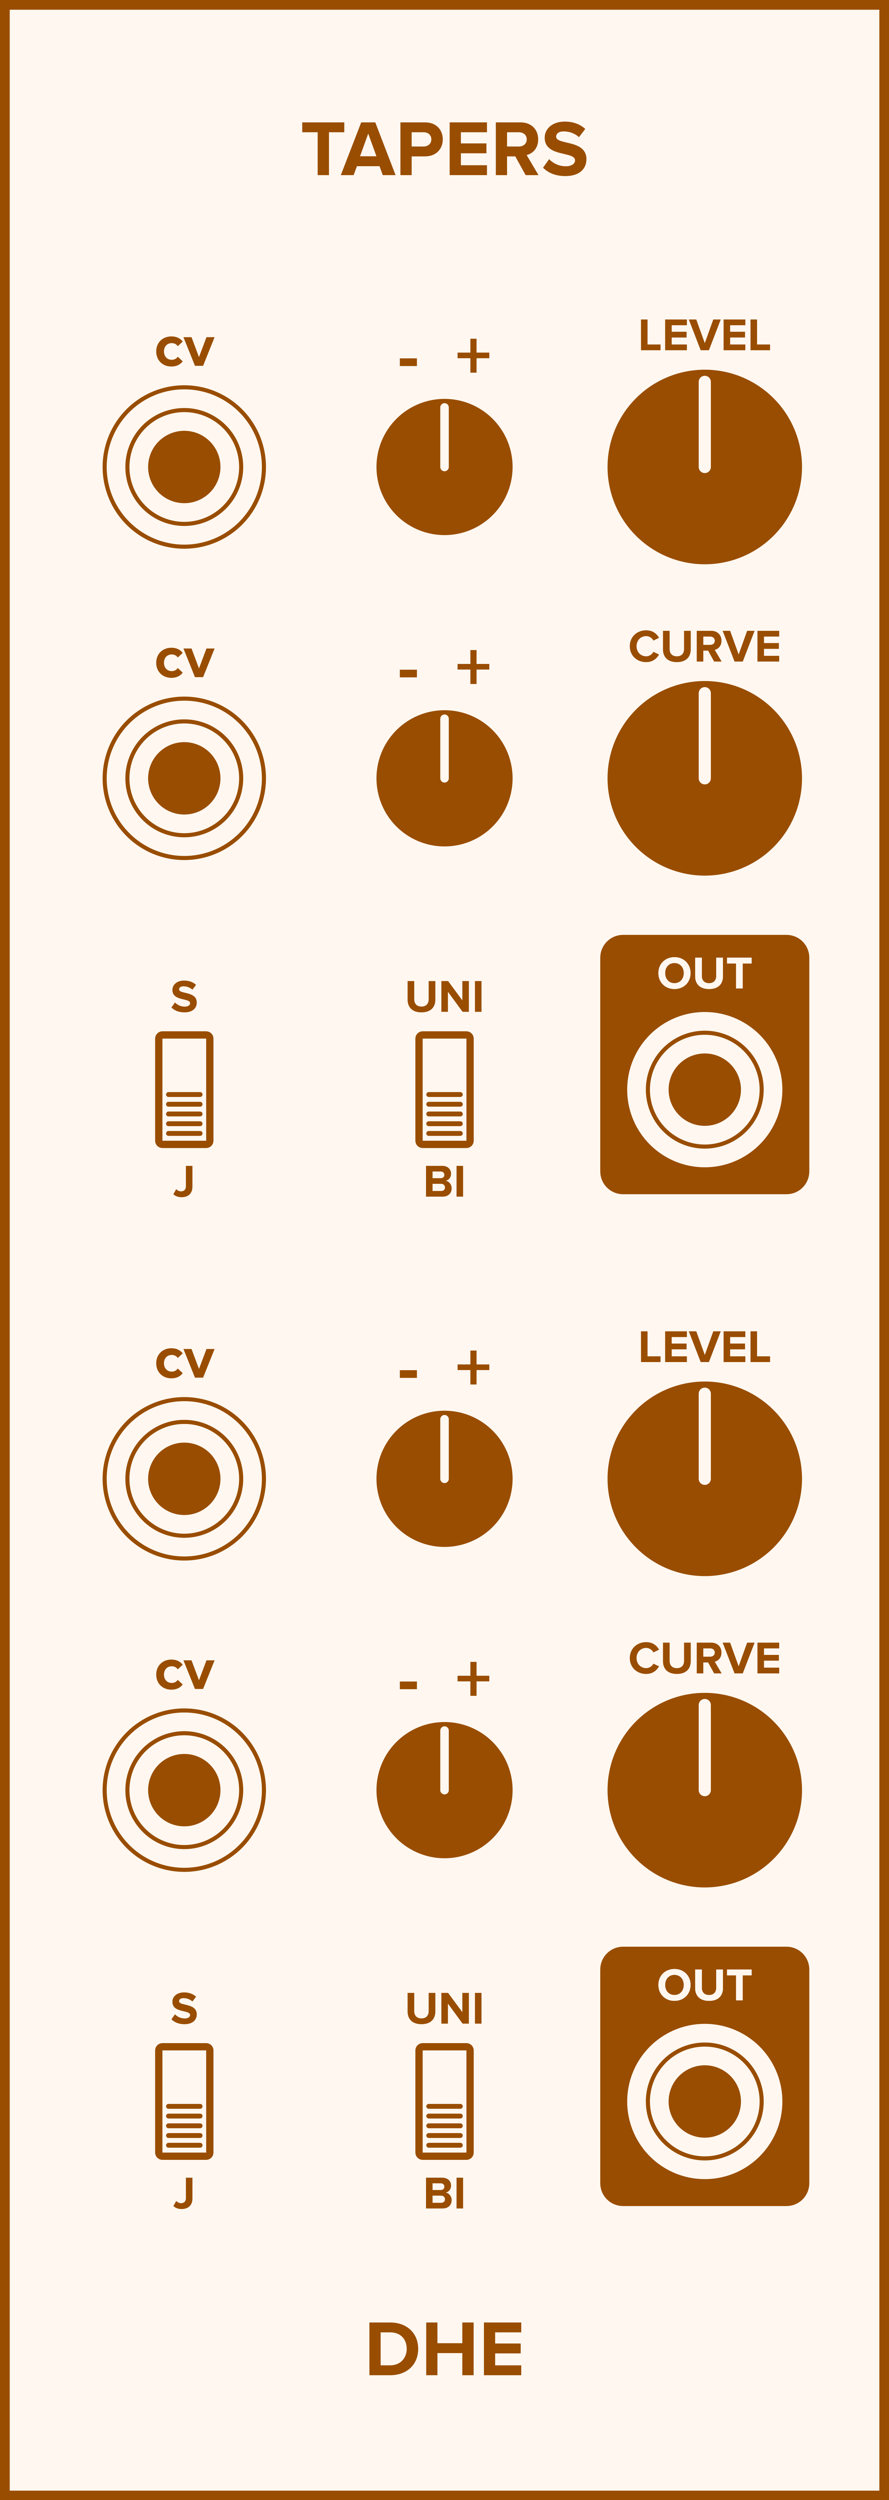 <?xml version="1.0" encoding="UTF-8" standalone="no"?>
<svg
   xmlns:dc="http://purl.org/dc/elements/1.1/"
   xmlns:cc="http://creativecommons.org/ns#"
   xmlns:rdf="http://www.w3.org/1999/02/22-rdf-syntax-ns#"
   xmlns:svg="http://www.w3.org/2000/svg"
   xmlns="http://www.w3.org/2000/svg"
   id="svg320"
   height="379.429"
   width="135.000"
   version="1.1">
  <rect width="100%" height="100%" fill="#333333" stroke="none"/>
  <defs
     id="defs324" />
  <g
     id="g318"
     transform="scale(2.953)">
    <path
       id="rect2"
       d="M 0,0 H 45.72 V 128.5 H 0 Z"
       style="fill:#fff7f0;stroke:#994d00;stroke-width:1" />
    <g
       id="g6"
       transform="translate(22.86,9)">
      <g
         id="text4"
         style="font-weight:bold;font-size:4.064px;font-family:'Proxima Nova';dominant-baseline:alphabetic;text-anchor:middle;fill:#994d00"
         aria-label="TAPERS">
        <path
           id="path329"
           style="font-weight:bold;font-size:4.064px;font-family:'Proxima Nova';dominant-baseline:alphabetic;text-anchor:middle;fill:#994d00"
           d="m -6.524,0 h 0.581 v -2.203 h 0.788 v -0.508 H -7.316 v 0.508 h 0.792 z" />
        <path
           id="path331"
           style="font-weight:bold;font-size:4.064px;font-family:'Proxima Nova';dominant-baseline:alphabetic;text-anchor:middle;fill:#994d00"
           d="m -3.176,0 h 0.658 l -1.044,-2.711 h -0.723 L -5.334,0 h 0.658 l 0.171,-0.459 h 1.162 z m -0.748,-2.134 0.423,1.166 h -0.845 z" />
        <path
           id="path333"
           style="font-weight:bold;font-size:4.064px;font-family:'Proxima Nova';dominant-baseline:alphabetic;text-anchor:middle;fill:#994d00"
           d="m -2.268,0 h 0.577 v -0.963 h 0.691 c 0.585,0 0.91,-0.402 0.91,-0.874 0,-0.475 -0.321,-0.874 -0.91,-0.874 H -2.268 Z m 1.589,-1.837 c 0,0.224 -0.171,0.366 -0.398,0.366 h -0.614 v -0.732 h 0.614 c 0.228,0 0.398,0.138 0.398,0.366 z" />
        <path
           id="path335"
           style="font-weight:bold;font-size:4.064px;font-family:'Proxima Nova';dominant-baseline:alphabetic;text-anchor:middle;fill:#994d00"
           d="M 0.264,0 H 2.182 V -0.508 H 0.841 V -1.122 H 2.154 V -1.63 H 0.841 v -0.573 H 2.182 v -0.508 H 0.264 Z" />
        <path
           id="path337"
           style="font-weight:bold;font-size:4.064px;font-family:'Proxima Nova';dominant-baseline:alphabetic;text-anchor:middle;fill:#994d00"
           d="m 4.17,0 h 0.662 l -0.61,-1.032 c 0.293,-0.069 0.593,-0.325 0.593,-0.805 0,-0.504 -0.345,-0.874 -0.91,-0.874 H 2.638 V 0 h 0.577 v -0.963 h 0.423 z m 0.057,-1.837 c 0,0.228 -0.175,0.366 -0.406,0.366 h -0.606 v -0.732 h 0.606 c 0.232,0 0.406,0.138 0.406,0.366 z" />
        <path
           id="path339"
           style="font-weight:bold;font-size:4.064px;font-family:'Proxima Nova';dominant-baseline:alphabetic;text-anchor:middle;fill:#994d00"
           d="M 5.066,-0.382 C 5.318,-0.126 5.692,0.049 6.212,0.049 c 0.732,0 1.085,-0.374 1.085,-0.87 0,-0.614 -0.569,-0.748 -1.016,-0.853 -0.293,-0.069 -0.541,-0.126 -0.541,-0.301 0,-0.163 0.138,-0.272 0.386,-0.272 0.276,0 0.569,0.093 0.788,0.297 l 0.321,-0.423 c -0.268,-0.248 -0.626,-0.378 -1.057,-0.378 -0.638,0 -1.028,0.374 -1.028,0.825 0,0.618 0.569,0.74 1.012,0.841 0.297,0.073 0.549,0.13 0.549,0.329 0,0.154 -0.154,0.301 -0.471,0.301 -0.374,0 -0.671,-0.167 -0.862,-0.366 z" />
      </g>
    </g>
    <g
       id="g10"
       transform="translate(22.86,119.5)">
      <g
         id="text8"
         style="font-weight:bold;font-size:4.064px;font-family:'Proxima Nova';dominant-baseline:hanging;text-anchor:middle;fill:#994d00"
         aria-label="DHE">
        <path
           id="path342"
           style="font-weight:bold;font-size:4.064px;font-family:'Proxima Nova';dominant-baseline:hanging;text-anchor:middle;fill:#994d00"
           d="m -3.863,2.568 h 1.069 c 0.849,0 1.439,-0.536 1.439,-1.353 0,-0.817 -0.589,-1.357 -1.439,-1.357 h -1.069 z m 0.577,-0.508 V 0.366 h 0.492 c 0.557,0 0.849,0.37 0.849,0.849 0,0.459 -0.313,0.845 -0.849,0.845 z" />
        <path
           id="path344"
           style="font-weight:bold;font-size:4.064px;font-family:'Proxima Nova';dominant-baseline:hanging;text-anchor:middle;fill:#994d00"
           d="M 0.915,2.568 H 1.496 V -0.142 H 0.915 V 0.923 H -0.365 V -0.142 H -0.942 V 2.568 h 0.577 V 1.431 h 1.28 z" />
        <path
           id="path346"
           style="font-weight:bold;font-size:4.064px;font-family:'Proxima Nova';dominant-baseline:hanging;text-anchor:middle;fill:#994d00"
           d="m 2.026,2.568 h 1.918 v -0.508 H 2.603 V 1.447 H 3.916 V 0.939 H 2.603 V 0.366 H 3.945 V -0.142 H 2.026 Z" />
      </g>
    </g>
    <path
       id="line12"
       d="M 9.477,24 H 36.243"
       style="stroke-width:0.35" />
    <g
       id="g16"
       transform="translate(9.477,18.8)">
      <g
         id="text14"
         style="font-weight:bold;font-size:3.048px;font-family:'Proxima Nova';dominant-baseline:alphabetic;text-anchor:middle;fill:#994d00"
         aria-label="cv">
        <path
           id="path350"
           style="font-weight:bold;font-size:3.048px;font-family:'Proxima Nova';dominant-baseline:alphabetic;text-anchor:middle;fill:#994d00"
           d="m -1.444,-0.738 c 0,0.454 0.326,0.774 0.78,0.774 0.302,0 0.485,-0.131 0.582,-0.268 l -0.253,-0.235 c -0.07,0.098 -0.177,0.158 -0.311,0.158 -0.235,0 -0.399,-0.174 -0.399,-0.43 0,-0.256 0.165,-0.427 0.399,-0.427 0.134,0 0.241,0.055 0.311,0.158 l 0.253,-0.238 c -0.098,-0.134 -0.28,-0.265 -0.582,-0.265 -0.454,0 -0.78,0.32 -0.78,0.771 z" />
        <path
           id="path352"
           style="font-weight:bold;font-size:3.048px;font-family:'Proxima Nova';dominant-baseline:alphabetic;text-anchor:middle;fill:#994d00"
           d="M 0.549,0 H 0.967 L 1.558,-1.472 H 1.141 L 0.756,-0.448 0.372,-1.472 h -0.415 z" />
      </g>
    </g>
    <g
       id="g22"
       transform="translate(22.86,19.5)">
      <g
         id="text20"
         style="font-weight:bold;font-size:3.048px;font-family:'Proxima Nova';dominant-baseline:alphabetic;text-anchor:middle;fill:#994d00"
         aria-label="-  +">
        <path
           id="path355"
           style="font-size:larger"
           d="m -2.298,-0.688 h 0.878 V -1.083 h -0.878 z" />
        <path
           id="path357"
           style="font-size:larger"
           d="M 1.647,-1.09 H 2.302 V -1.379 H 1.647 v -0.713 H 1.329 v 0.713 H 0.67 v 0.289 H 1.329 v 0.742 h 0.318 z" />
      </g>
    </g>
    <g
       id="g26"
       transform="translate(36.243,18)">
      <g
         id="text24"
         style="font-weight:bold;font-size:2.371px;font-family:'Proxima Nova';dominant-baseline:alphabetic;text-anchor:middle;fill:#994d00"
         aria-label="LEVEL">
        <path
           id="path360"
           style="font-weight:bold;font-size:2.371px;font-family:'Proxima Nova';dominant-baseline:alphabetic;text-anchor:middle;fill:#994d00"
           d="m -3.28,0 h 1.005 v -0.296 h -0.669 V -1.581 h -0.337 z" />
        <path
           id="path362"
           style="font-weight:bold;font-size:2.371px;font-family:'Proxima Nova';dominant-baseline:alphabetic;text-anchor:middle;fill:#994d00"
           d="m -2.039,0 h 1.119 V -0.296 H -1.702 v -0.358 h 0.766 V -0.951 H -1.702 V -1.285 h 0.782 V -1.581 H -2.039 Z" />
        <path
           id="path364"
           style="font-weight:bold;font-size:2.371px;font-family:'Proxima Nova';dominant-baseline:alphabetic;text-anchor:middle;fill:#994d00"
           d="M -0.211,0 H 0.212 L 0.821,-1.581 H 0.437 L 4.8166107e-4,-0.365 -0.438,-1.581 h -0.384 z" />
        <path
           id="path366"
           style="font-weight:bold;font-size:2.371px;font-family:'Proxima Nova';dominant-baseline:alphabetic;text-anchor:middle;fill:#994d00"
           d="M 0.967,0 H 2.086 v -0.296 h -0.782 v -0.358 h 0.766 V -0.951 H 1.304 V -1.285 h 0.782 V -1.581 H 0.967 Z" />
        <path
           id="path368"
           style="font-weight:bold;font-size:2.371px;font-family:'Proxima Nova';dominant-baseline:alphabetic;text-anchor:middle;fill:#994d00"
           d="m 2.352,0 h 1.005 V -0.296 H 2.688 V -1.581 h -0.337 z" />
      </g>
    </g>
    <path
       id="line28"
       d="M 9.477,40 H 36.243"
       style="stroke-width:0.35" />
    <g
       id="g32"
       transform="translate(9.477,34.8)">
      <g
         id="text30"
         style="font-weight:bold;font-size:3.048px;font-family:'Proxima Nova';dominant-baseline:alphabetic;text-anchor:middle;fill:#994d00"
         aria-label="cv">
        <path
           id="path372"
           style="font-weight:bold;font-size:3.048px;font-family:'Proxima Nova';dominant-baseline:alphabetic;text-anchor:middle;fill:#994d00"
           d="m -1.444,-0.738 c 0,0.454 0.326,0.774 0.78,0.774 0.302,0 0.485,-0.131 0.582,-0.268 l -0.253,-0.235 c -0.07,0.098 -0.177,0.158 -0.311,0.158 -0.235,0 -0.399,-0.174 -0.399,-0.43 0,-0.256 0.165,-0.427 0.399,-0.427 0.134,0 0.241,0.055 0.311,0.158 l 0.253,-0.238 c -0.098,-0.134 -0.28,-0.265 -0.582,-0.265 -0.454,0 -0.78,0.32 -0.78,0.771 z" />
        <path
           id="path374"
           style="font-weight:bold;font-size:3.048px;font-family:'Proxima Nova';dominant-baseline:alphabetic;text-anchor:middle;fill:#994d00"
           d="M 0.549,0 H 0.967 L 1.558,-1.472 H 1.141 L 0.756,-0.448 0.372,-1.472 h -0.415 z" />
      </g>
    </g>
    <g
       id="g38"
       transform="translate(22.86,35.5)">
      <g
         id="text36"
         style="font-weight:bold;font-size:3.048px;font-family:'Proxima Nova';dominant-baseline:alphabetic;text-anchor:middle;fill:#994d00"
         aria-label="-  +">
        <path
           id="path377"
           style="font-size:larger"
           d="m -2.298,-0.688 h 0.878 V -1.083 h -0.878 z" />
        <path
           id="path379"
           style="font-size:larger"
           d="M 1.647,-1.09 H 2.302 V -1.379 H 1.647 v -0.713 H 1.329 v 0.713 H 0.67 v 0.289 H 1.329 v 0.742 h 0.318 z" />
      </g>
    </g>
    <g
       id="g42"
       transform="translate(36.243,34)">
      <g
         id="text40"
         style="font-weight:bold;font-size:2.371px;font-family:'Proxima Nova';dominant-baseline:alphabetic;text-anchor:middle;fill:#994d00"
         aria-label="CURVE">
        <path
           id="path382"
           style="font-weight:bold;font-size:2.371px;font-family:'Proxima Nova';dominant-baseline:alphabetic;text-anchor:middle;fill:#994d00"
           d="m -3.014,0.028 c 0.349,0 0.548,-0.192 0.662,-0.389 l -0.289,-0.14 c -0.066,0.13 -0.209,0.23 -0.372,0.23 -0.287,0 -0.496,-0.221 -0.496,-0.519 0,-0.299 0.209,-0.519 0.496,-0.519 0.164,0 0.306,0.102 0.372,0.23 l 0.289,-0.142 c -0.111,-0.197 -0.313,-0.386 -0.662,-0.386 -0.474,0 -0.842,0.332 -0.842,0.818 0,0.486 0.368,0.818 0.842,0.818 z" />
        <path
           id="path384"
           style="font-weight:bold;font-size:2.371px;font-family:'Proxima Nova';dominant-baseline:alphabetic;text-anchor:middle;fill:#994d00"
           d="m -2.15,-0.631 c 0,0.389 0.232,0.659 0.714,0.659 0.481,0 0.714,-0.268 0.714,-0.662 V -1.581 H -1.066 v 0.939 c 0,0.221 -0.126,0.372 -0.37,0.372 -0.244,0 -0.372,-0.152 -0.372,-0.372 V -1.581 h -0.341 z" />
        <path
           id="path386"
           style="font-weight:bold;font-size:2.371px;font-family:'Proxima Nova';dominant-baseline:alphabetic;text-anchor:middle;fill:#994d00"
           d="M 0.481,0 H 0.867 L 0.512,-0.602 c 0.171,-0.04 0.346,-0.19 0.346,-0.469 0,-0.294 -0.202,-0.51 -0.531,-0.51 H -0.413 V 0 h 0.337 v -0.562 h 0.247 z m 0.033,-1.072 c 0,0.133 -0.102,0.213 -0.237,0.213 H -0.076 V -1.285 h 0.353 c 0.135,0 0.237,0.081 0.237,0.213 z" />
        <path
           id="path388"
           style="font-weight:bold;font-size:2.371px;font-family:'Proxima Nova';dominant-baseline:alphabetic;text-anchor:middle;fill:#994d00"
           d="m 1.531,0 h 0.422 L 2.562,-1.581 H 2.178 L 1.742,-0.365 1.303,-1.581 H 0.919 Z" />
        <path
           id="path390"
           style="font-weight:bold;font-size:2.371px;font-family:'Proxima Nova';dominant-baseline:alphabetic;text-anchor:middle;fill:#994d00"
           d="M 2.708,0 H 3.827 V -0.296 H 3.045 v -0.358 h 0.766 V -0.951 H 3.045 V -1.285 H 3.827 V -1.581 H 2.708 Z" />
      </g>
    </g>
    <g
       id="g46"
       transform="translate(9.477,60)">
      <g
         id="text44"
         style="font-weight:bold;font-size:2.371px;font-family:'Proxima Nova';dominant-baseline:hanging;text-anchor:middle;fill:#994d00"
         aria-label="J">
        <path
           id="path393"
           style="font-weight:bold;font-size:2.371px;font-family:'Proxima Nova';dominant-baseline:hanging;text-anchor:middle;fill:#994d00"
           d="m -0.562,1.373 c 0.114,0.111 0.266,0.154 0.424,0.154 0.325,0 0.557,-0.173 0.557,-0.548 V -0.083 H 0.083 v 1.057 c 0,0.154 -0.097,0.254 -0.247,0.254 -0.109,0 -0.19,-0.055 -0.251,-0.114 z" />
      </g>
    </g>
    <g
       id="g50"
       transform="translate(9.477,52)">
      <g
         id="text48"
         style="font-weight:bold;font-size:2.371px;font-family:'Proxima Nova';dominant-baseline:alphabetic;text-anchor:middle;fill:#994d00"
         aria-label="S">
        <path
           id="path396"
           style="font-weight:bold;font-size:2.371px;font-family:'Proxima Nova';dominant-baseline:alphabetic;text-anchor:middle;fill:#994d00"
           d="m -0.661,-0.223 c 0.147,0.149 0.365,0.251 0.669,0.251 0.427,0 0.633,-0.218 0.633,-0.507 0,-0.358 -0.332,-0.436 -0.593,-0.498 -0.171,-0.04 -0.315,-0.074 -0.315,-0.175 0,-0.095 0.081,-0.159 0.225,-0.159 0.161,0 0.332,0.055 0.46,0.173 l 0.187,-0.247 c -0.156,-0.145 -0.365,-0.221 -0.616,-0.221 -0.372,0 -0.6,0.218 -0.6,0.481 0,0.36 0.332,0.432 0.59,0.491 0.173,0.043 0.32,0.076 0.32,0.192 0,0.09 -0.09,0.175 -0.275,0.175 -0.218,0 -0.391,-0.097 -0.503,-0.213 z" />
      </g>
    </g>
    <g
       id="g54"
       transform="translate(22.86,60)">
      <g
         id="text52"
         style="font-weight:bold;font-size:2.371px;font-family:'Proxima Nova';dominant-baseline:hanging;text-anchor:middle;fill:#994d00"
         aria-label="BI">
        <path
           id="path399"
           style="font-weight:bold;font-size:2.371px;font-family:'Proxima Nova';dominant-baseline:hanging;text-anchor:middle;fill:#994d00"
           d="m -0.953,1.498 h 0.858 c 0.301,0 0.46,-0.19 0.46,-0.427 0,-0.199 -0.135,-0.363 -0.303,-0.389 0.149,-0.031 0.273,-0.164 0.273,-0.363 0,-0.211 -0.154,-0.403 -0.455,-0.403 h -0.832 z m 0.337,-0.948 v -0.344 h 0.422 c 0.114,0 0.185,0.074 0.185,0.173 0,0.1 -0.071,0.171 -0.185,0.171 z m 0,0.657 V 0.839 h 0.434 c 0.133,0 0.204,0.085 0.204,0.185 0,0.114 -0.076,0.183 -0.204,0.183 z" />
        <path
           id="path401"
           style="font-weight:bold;font-size:2.371px;font-family:'Proxima Nova';dominant-baseline:hanging;text-anchor:middle;fill:#994d00"
           d="M 0.617,1.498 H 0.954 V -0.083 H 0.617 Z" />
      </g>
    </g>
    <g
       id="g58"
       transform="translate(22.86,52)">
      <g
         id="text56"
         style="font-weight:bold;font-size:2.371px;font-family:'Proxima Nova';dominant-baseline:alphabetic;text-anchor:middle;fill:#994d00"
         aria-label="UNI">
        <path
           id="path404"
           style="font-weight:bold;font-size:2.371px;font-family:'Proxima Nova';dominant-baseline:alphabetic;text-anchor:middle;fill:#994d00"
           d="m -1.9,-0.631 c 0,0.389 0.232,0.659 0.714,0.659 0.481,0 0.714,-0.268 0.714,-0.662 V -1.581 h -0.344 v 0.939 c 0,0.221 -0.126,0.372 -0.37,0.372 -0.244,0 -0.372,-0.152 -0.372,-0.372 V -1.581 h -0.341 z" />
        <path
           id="path406"
           style="font-weight:bold;font-size:2.371px;font-family:'Proxima Nova';dominant-baseline:alphabetic;text-anchor:middle;fill:#994d00"
           d="M 0.928,0 H 1.252 V -1.581 H 0.916 v 0.993 L 0.183,-1.581 H -0.163 V 0 h 0.337 v -1.031 z" />
        <path
           id="path408"
           style="font-weight:bold;font-size:2.371px;font-family:'Proxima Nova';dominant-baseline:alphabetic;text-anchor:middle;fill:#994d00"
           d="m 1.564,0 h 0.337 v -1.581 h -0.337 z" />
      </g>
    </g>
    <path
       id="rect60"
       d="m 32.043,48.22 h 8.4 c 0.554,0 1,0.446 1,1 v 10.98 c 0,0.554 -0.446,1 -1,1 h -8.4 c -0.554,0 -1,-0.446 -1,-1 v -10.98 c 0,-0.554 0.446,-1 1,-1 z"
       style="fill:#994d00;stroke:#994d00;stroke-width:0.35" />
    <g
       id="g64"
       transform="translate(36.243,50.8)">
      <g
         id="text62"
         style="font-weight:bold;font-size:2.371px;font-family:'Proxima Nova';dominant-baseline:alphabetic;text-anchor:middle;fill:#fff7f0"
         aria-label="OUT">
        <path
           id="path412"
           style="font-weight:bold;font-size:2.371px;font-family:'Proxima Nova';dominant-baseline:alphabetic;text-anchor:middle;fill:#fff7f0"
           d="m -2.385,-0.79 c 0,0.477 0.349,0.818 0.825,0.818 0.479,0 0.827,-0.341 0.827,-0.818 0,-0.477 -0.349,-0.818 -0.827,-0.818 -0.477,0 -0.825,0.341 -0.825,0.818 z m 1.306,0 c 0,0.294 -0.19,0.519 -0.481,0.519 -0.292,0 -0.479,-0.225 -0.479,-0.519 0,-0.296 0.187,-0.519 0.479,-0.519 0.292,0 0.481,0.223 0.481,0.519 z" />
        <path
           id="path414"
           style="font-weight:bold;font-size:2.371px;font-family:'Proxima Nova';dominant-baseline:alphabetic;text-anchor:middle;fill:#fff7f0"
           d="m -0.494,-0.631 c 0,0.389 0.232,0.659 0.714,0.659 0.481,0 0.714,-0.268 0.714,-0.662 V -1.581 H 0.589 v 0.939 c 0,0.221 -0.126,0.372 -0.37,0.372 -0.244,0 -0.372,-0.152 -0.372,-0.372 V -1.581 h -0.341 z" />
        <path
           id="path416"
           style="font-weight:bold;font-size:2.371px;font-family:'Proxima Nova';dominant-baseline:alphabetic;text-anchor:middle;fill:#fff7f0"
           d="m 1.608,0 h 0.339 v -1.285 h 0.46 v -0.296 h -1.261 v 0.296 h 0.462 z" />
      </g>
    </g>
    <g
       id="g68"
       transform="translate(36.243,50.8)">
      <g
         id="text66"
         style="font-weight:bold;font-size:2.371px;font-family:'Proxima Nova';dominant-baseline:alphabetic;text-anchor:middle;fill:#fff7f0"
         aria-label="OUT">
        <path
           id="path419"
           style="font-weight:bold;font-size:2.371px;font-family:'Proxima Nova';dominant-baseline:alphabetic;text-anchor:middle;fill:#fff7f0"
           d="m -2.385,-0.79 c 0,0.477 0.349,0.818 0.825,0.818 0.479,0 0.827,-0.341 0.827,-0.818 0,-0.477 -0.349,-0.818 -0.827,-0.818 -0.477,0 -0.825,0.341 -0.825,0.818 z m 1.306,0 c 0,0.294 -0.19,0.519 -0.481,0.519 -0.292,0 -0.479,-0.225 -0.479,-0.519 0,-0.296 0.187,-0.519 0.479,-0.519 0.292,0 0.481,0.223 0.481,0.519 z" />
        <path
           id="path421"
           style="font-weight:bold;font-size:2.371px;font-family:'Proxima Nova';dominant-baseline:alphabetic;text-anchor:middle;fill:#fff7f0"
           d="m -0.494,-0.631 c 0,0.389 0.232,0.659 0.714,0.659 0.481,0 0.714,-0.268 0.714,-0.662 V -1.581 H 0.589 v 0.939 c 0,0.221 -0.126,0.372 -0.37,0.372 -0.244,0 -0.372,-0.152 -0.372,-0.372 V -1.581 h -0.341 z" />
        <path
           id="path423"
           style="font-weight:bold;font-size:2.371px;font-family:'Proxima Nova';dominant-baseline:alphabetic;text-anchor:middle;fill:#fff7f0"
           d="m 1.608,0 h 0.339 v -1.285 h 0.46 v -0.296 h -1.261 v 0.296 h 0.462 z" />
      </g>
    </g>
    <path
       id="line70"
       d="M 0,66 H 45.72"
       style="stroke-width:0.35" />
    <path
       id="line72"
       d="M 9.477,76 H 36.243"
       style="stroke-width:0.35" />
    <g
       id="g76"
       transform="translate(9.477,70.8)">
      <g
         id="text74"
         style="font-weight:bold;font-size:3.048px;font-family:'Proxima Nova';dominant-baseline:alphabetic;text-anchor:middle;fill:#994d00"
         aria-label="cv">
        <path
           id="path428"
           style="font-weight:bold;font-size:3.048px;font-family:'Proxima Nova';dominant-baseline:alphabetic;text-anchor:middle;fill:#994d00"
           d="m -1.444,-0.738 c 0,0.454 0.326,0.774 0.78,0.774 0.302,0 0.485,-0.131 0.582,-0.268 l -0.253,-0.235 c -0.07,0.098 -0.177,0.158 -0.311,0.158 -0.235,0 -0.399,-0.174 -0.399,-0.43 0,-0.256 0.165,-0.427 0.399,-0.427 0.134,0 0.241,0.055 0.311,0.158 l 0.253,-0.238 c -0.098,-0.134 -0.28,-0.265 -0.582,-0.265 -0.454,0 -0.78,0.32 -0.78,0.771 z" />
        <path
           id="path430"
           style="font-weight:bold;font-size:3.048px;font-family:'Proxima Nova';dominant-baseline:alphabetic;text-anchor:middle;fill:#994d00"
           d="M 0.549,0 H 0.967 L 1.558,-1.472 H 1.141 L 0.756,-0.448 0.372,-1.472 h -0.415 z" />
      </g>
    </g>
    <g
       id="g82"
       transform="translate(22.86,71.5)">
      <g
         id="text80"
         style="font-weight:bold;font-size:3.048px;font-family:'Proxima Nova';dominant-baseline:alphabetic;text-anchor:middle;fill:#994d00"
         aria-label="-  +">
        <path
           id="path433"
           style="font-size:larger"
           d="m -2.298,-0.688 h 0.878 V -1.083 h -0.878 z" />
        <path
           id="path435"
           style="font-size:larger"
           d="M 1.647,-1.09 H 2.302 V -1.379 H 1.647 v -0.713 H 1.329 v 0.713 H 0.67 v 0.289 H 1.329 v 0.742 h 0.318 z" />
      </g>
    </g>
    <g
       id="g86"
       transform="translate(36.243,70)">
      <g
         id="text84"
         style="font-weight:bold;font-size:2.371px;font-family:'Proxima Nova';dominant-baseline:alphabetic;text-anchor:middle;fill:#994d00"
         aria-label="LEVEL">
        <path
           id="path438"
           style="font-weight:bold;font-size:2.371px;font-family:'Proxima Nova';dominant-baseline:alphabetic;text-anchor:middle;fill:#994d00"
           d="m -3.28,0 h 1.005 v -0.296 h -0.669 V -1.581 h -0.337 z" />
        <path
           id="path440"
           style="font-weight:bold;font-size:2.371px;font-family:'Proxima Nova';dominant-baseline:alphabetic;text-anchor:middle;fill:#994d00"
           d="m -2.039,0 h 1.119 V -0.296 H -1.702 v -0.358 h 0.766 V -0.951 H -1.702 V -1.285 h 0.782 V -1.581 H -2.039 Z" />
        <path
           id="path442"
           style="font-weight:bold;font-size:2.371px;font-family:'Proxima Nova';dominant-baseline:alphabetic;text-anchor:middle;fill:#994d00"
           d="M -0.211,0 H 0.212 L 0.821,-1.581 H 0.437 L 4.8166107e-4,-0.365 -0.438,-1.581 h -0.384 z" />
        <path
           id="path444"
           style="font-weight:bold;font-size:2.371px;font-family:'Proxima Nova';dominant-baseline:alphabetic;text-anchor:middle;fill:#994d00"
           d="M 0.967,0 H 2.086 v -0.296 h -0.782 v -0.358 h 0.766 V -0.951 H 1.304 V -1.285 h 0.782 V -1.581 H 0.967 Z" />
        <path
           id="path446"
           style="font-weight:bold;font-size:2.371px;font-family:'Proxima Nova';dominant-baseline:alphabetic;text-anchor:middle;fill:#994d00"
           d="m 2.352,0 h 1.005 V -0.296 H 2.688 V -1.581 h -0.337 z" />
      </g>
    </g>
    <path
       id="line88"
       d="M 9.477,92 H 36.243"
       style="stroke-width:0.35" />
    <g
       id="g92"
       transform="translate(9.477,86.8)">
      <g
         id="text90"
         style="font-weight:bold;font-size:3.048px;font-family:'Proxima Nova';dominant-baseline:alphabetic;text-anchor:middle;fill:#994d00"
         aria-label="cv">
        <path
           id="path450"
           style="font-weight:bold;font-size:3.048px;font-family:'Proxima Nova';dominant-baseline:alphabetic;text-anchor:middle;fill:#994d00"
           d="m -1.444,-0.738 c 0,0.454 0.326,0.774 0.78,0.774 0.302,0 0.485,-0.131 0.582,-0.268 l -0.253,-0.235 c -0.07,0.098 -0.177,0.158 -0.311,0.158 -0.235,0 -0.399,-0.174 -0.399,-0.43 0,-0.256 0.165,-0.427 0.399,-0.427 0.134,0 0.241,0.055 0.311,0.158 l 0.253,-0.238 c -0.098,-0.134 -0.28,-0.265 -0.582,-0.265 -0.454,0 -0.78,0.32 -0.78,0.771 z" />
        <path
           id="path452"
           style="font-weight:bold;font-size:3.048px;font-family:'Proxima Nova';dominant-baseline:alphabetic;text-anchor:middle;fill:#994d00"
           d="M 0.549,0 H 0.967 L 1.558,-1.472 H 1.141 L 0.756,-0.448 0.372,-1.472 h -0.415 z" />
      </g>
    </g>
    <g
       id="g98"
       transform="translate(22.86,87.5)">
      <g
         id="text96"
         style="font-weight:bold;font-size:3.048px;font-family:'Proxima Nova';dominant-baseline:alphabetic;text-anchor:middle;fill:#994d00"
         aria-label="-  +">
        <path
           id="path455"
           style="font-size:larger"
           d="m -2.298,-0.688 h 0.878 V -1.083 h -0.878 z" />
        <path
           id="path457"
           style="font-size:larger"
           d="M 1.647,-1.09 H 2.302 V -1.379 H 1.647 v -0.713 H 1.329 v 0.713 H 0.67 v 0.289 H 1.329 v 0.742 h 0.318 z" />
      </g>
    </g>
    <g
       id="g102"
       transform="translate(36.243,86)">
      <g
         id="text100"
         style="font-weight:bold;font-size:2.371px;font-family:'Proxima Nova';dominant-baseline:alphabetic;text-anchor:middle;fill:#994d00"
         aria-label="CURVE">
        <path
           id="path460"
           style="font-weight:bold;font-size:2.371px;font-family:'Proxima Nova';dominant-baseline:alphabetic;text-anchor:middle;fill:#994d00"
           d="m -3.014,0.028 c 0.349,0 0.548,-0.192 0.662,-0.389 l -0.289,-0.14 c -0.066,0.13 -0.209,0.23 -0.372,0.23 -0.287,0 -0.496,-0.221 -0.496,-0.519 0,-0.299 0.209,-0.519 0.496,-0.519 0.164,0 0.306,0.102 0.372,0.23 l 0.289,-0.142 c -0.111,-0.197 -0.313,-0.386 -0.662,-0.386 -0.474,0 -0.842,0.332 -0.842,0.818 0,0.486 0.368,0.818 0.842,0.818 z" />
        <path
           id="path462"
           style="font-weight:bold;font-size:2.371px;font-family:'Proxima Nova';dominant-baseline:alphabetic;text-anchor:middle;fill:#994d00"
           d="m -2.15,-0.631 c 0,0.389 0.232,0.659 0.714,0.659 0.481,0 0.714,-0.268 0.714,-0.662 V -1.581 H -1.066 v 0.939 c 0,0.221 -0.126,0.372 -0.37,0.372 -0.244,0 -0.372,-0.152 -0.372,-0.372 V -1.581 h -0.341 z" />
        <path
           id="path464"
           style="font-weight:bold;font-size:2.371px;font-family:'Proxima Nova';dominant-baseline:alphabetic;text-anchor:middle;fill:#994d00"
           d="M 0.481,0 H 0.867 L 0.512,-0.602 c 0.171,-0.04 0.346,-0.19 0.346,-0.469 0,-0.294 -0.202,-0.51 -0.531,-0.51 H -0.413 V 0 h 0.337 v -0.562 h 0.247 z m 0.033,-1.072 c 0,0.133 -0.102,0.213 -0.237,0.213 H -0.076 V -1.285 h 0.353 c 0.135,0 0.237,0.081 0.237,0.213 z" />
        <path
           id="path466"
           style="font-weight:bold;font-size:2.371px;font-family:'Proxima Nova';dominant-baseline:alphabetic;text-anchor:middle;fill:#994d00"
           d="m 1.531,0 h 0.422 L 2.562,-1.581 H 2.178 L 1.742,-0.365 1.303,-1.581 H 0.919 Z" />
        <path
           id="path468"
           style="font-weight:bold;font-size:2.371px;font-family:'Proxima Nova';dominant-baseline:alphabetic;text-anchor:middle;fill:#994d00"
           d="M 2.708,0 H 3.827 V -0.296 H 3.045 v -0.358 h 0.766 V -0.951 H 3.045 V -1.285 H 3.827 V -1.581 H 2.708 Z" />
      </g>
    </g>
    <g
       id="g106"
       transform="translate(9.477,112)">
      <g
         id="text104"
         style="font-weight:bold;font-size:2.371px;font-family:'Proxima Nova';dominant-baseline:hanging;text-anchor:middle;fill:#994d00"
         aria-label="J">
        <path
           id="path471"
           style="font-weight:bold;font-size:2.371px;font-family:'Proxima Nova';dominant-baseline:hanging;text-anchor:middle;fill:#994d00"
           d="m -0.562,1.373 c 0.114,0.111 0.266,0.154 0.424,0.154 0.325,0 0.557,-0.173 0.557,-0.548 V -0.083 H 0.083 v 1.057 c 0,0.154 -0.097,0.254 -0.247,0.254 -0.109,0 -0.19,-0.055 -0.251,-0.114 z" />
      </g>
    </g>
    <g
       id="g110"
       transform="translate(9.477,104)">
      <g
         id="text108"
         style="font-weight:bold;font-size:2.371px;font-family:'Proxima Nova';dominant-baseline:alphabetic;text-anchor:middle;fill:#994d00"
         aria-label="S">
        <path
           id="path474"
           style="font-weight:bold;font-size:2.371px;font-family:'Proxima Nova';dominant-baseline:alphabetic;text-anchor:middle;fill:#994d00"
           d="m -0.661,-0.223 c 0.147,0.149 0.365,0.251 0.669,0.251 0.427,0 0.633,-0.218 0.633,-0.507 0,-0.358 -0.332,-0.436 -0.593,-0.498 -0.171,-0.04 -0.315,-0.074 -0.315,-0.175 0,-0.095 0.081,-0.159 0.225,-0.159 0.161,0 0.332,0.055 0.46,0.173 l 0.187,-0.247 c -0.156,-0.145 -0.365,-0.221 -0.616,-0.221 -0.372,0 -0.6,0.218 -0.6,0.481 0,0.36 0.332,0.432 0.59,0.491 0.173,0.043 0.32,0.076 0.32,0.192 0,0.09 -0.09,0.175 -0.275,0.175 -0.218,0 -0.391,-0.097 -0.503,-0.213 z" />
      </g>
    </g>
    <g
       id="g114"
       transform="translate(22.86,112)">
      <g
         id="text112"
         style="font-weight:bold;font-size:2.371px;font-family:'Proxima Nova';dominant-baseline:hanging;text-anchor:middle;fill:#994d00"
         aria-label="BI">
        <path
           id="path477"
           style="font-weight:bold;font-size:2.371px;font-family:'Proxima Nova';dominant-baseline:hanging;text-anchor:middle;fill:#994d00"
           d="m -0.953,1.498 h 0.858 c 0.301,0 0.46,-0.19 0.46,-0.427 0,-0.199 -0.135,-0.363 -0.303,-0.389 0.149,-0.031 0.273,-0.164 0.273,-0.363 0,-0.211 -0.154,-0.403 -0.455,-0.403 h -0.832 z m 0.337,-0.948 v -0.344 h 0.422 c 0.114,0 0.185,0.074 0.185,0.173 0,0.1 -0.071,0.171 -0.185,0.171 z m 0,0.657 V 0.839 h 0.434 c 0.133,0 0.204,0.085 0.204,0.185 0,0.114 -0.076,0.183 -0.204,0.183 z" />
        <path
           id="path479"
           style="font-weight:bold;font-size:2.371px;font-family:'Proxima Nova';dominant-baseline:hanging;text-anchor:middle;fill:#994d00"
           d="M 0.617,1.498 H 0.954 V -0.083 H 0.617 Z" />
      </g>
    </g>
    <g
       id="g118"
       transform="translate(22.86,104)">
      <g
         id="text116"
         style="font-weight:bold;font-size:2.371px;font-family:'Proxima Nova';dominant-baseline:alphabetic;text-anchor:middle;fill:#994d00"
         aria-label="UNI">
        <path
           id="path482"
           style="font-weight:bold;font-size:2.371px;font-family:'Proxima Nova';dominant-baseline:alphabetic;text-anchor:middle;fill:#994d00"
           d="m -1.9,-0.631 c 0,0.389 0.232,0.659 0.714,0.659 0.481,0 0.714,-0.268 0.714,-0.662 V -1.581 h -0.344 v 0.939 c 0,0.221 -0.126,0.372 -0.37,0.372 -0.244,0 -0.372,-0.152 -0.372,-0.372 V -1.581 h -0.341 z" />
        <path
           id="path484"
           style="font-weight:bold;font-size:2.371px;font-family:'Proxima Nova';dominant-baseline:alphabetic;text-anchor:middle;fill:#994d00"
           d="M 0.928,0 H 1.252 V -1.581 H 0.916 v 0.993 L 0.183,-1.581 H -0.163 V 0 h 0.337 v -1.031 z" />
        <path
           id="path486"
           style="font-weight:bold;font-size:2.371px;font-family:'Proxima Nova';dominant-baseline:alphabetic;text-anchor:middle;fill:#994d00"
           d="m 1.564,0 h 0.337 v -1.581 h -0.337 z" />
      </g>
    </g>
    <path
       id="rect120"
       d="m 32.043,100.22 h 8.4 c 0.554,0 1,0.446 1,1 v 10.98 c 0,0.554 -0.446,1 -1,1 h -8.4 c -0.554,0 -1,-0.446 -1,-1 v -10.98 c 0,-0.554 0.446,-1 1,-1 z"
       style="fill:#994d00;stroke:#994d00;stroke-width:0.35" />
    <g
       id="g124"
       transform="translate(36.243,102.8)">
      <g
         id="text122"
         style="font-weight:bold;font-size:2.371px;font-family:'Proxima Nova';dominant-baseline:alphabetic;text-anchor:middle;fill:#fff7f0"
         aria-label="OUT">
        <path
           id="path490"
           style="font-weight:bold;font-size:2.371px;font-family:'Proxima Nova';dominant-baseline:alphabetic;text-anchor:middle;fill:#fff7f0"
           d="m -2.385,-0.79 c 0,0.477 0.349,0.818 0.825,0.818 0.479,0 0.827,-0.341 0.827,-0.818 0,-0.477 -0.349,-0.818 -0.827,-0.818 -0.477,0 -0.825,0.341 -0.825,0.818 z m 1.306,0 c 0,0.294 -0.19,0.519 -0.481,0.519 -0.292,0 -0.479,-0.225 -0.479,-0.519 0,-0.296 0.187,-0.519 0.479,-0.519 0.292,0 0.481,0.223 0.481,0.519 z" />
        <path
           id="path492"
           style="font-weight:bold;font-size:2.371px;font-family:'Proxima Nova';dominant-baseline:alphabetic;text-anchor:middle;fill:#fff7f0"
           d="m -0.494,-0.631 c 0,0.389 0.232,0.659 0.714,0.659 0.481,0 0.714,-0.268 0.714,-0.662 V -1.581 H 0.589 v 0.939 c 0,0.221 -0.126,0.372 -0.37,0.372 -0.244,0 -0.372,-0.152 -0.372,-0.372 V -1.581 h -0.341 z" />
        <path
           id="path494"
           style="font-weight:bold;font-size:2.371px;font-family:'Proxima Nova';dominant-baseline:alphabetic;text-anchor:middle;fill:#fff7f0"
           d="m 1.608,0 h 0.339 v -1.285 h 0.46 v -0.296 h -1.261 v 0.296 h 0.462 z" />
      </g>
    </g>
    <g
       id="g128"
       transform="translate(36.243,102.8)">
      <g
         id="text126"
         style="font-weight:bold;font-size:2.371px;font-family:'Proxima Nova';dominant-baseline:alphabetic;text-anchor:middle;fill:#fff7f0"
         aria-label="OUT">
        <path
           id="path497"
           style="font-weight:bold;font-size:2.371px;font-family:'Proxima Nova';dominant-baseline:alphabetic;text-anchor:middle;fill:#fff7f0"
           d="m -2.385,-0.79 c 0,0.477 0.349,0.818 0.825,0.818 0.479,0 0.827,-0.341 0.827,-0.818 0,-0.477 -0.349,-0.818 -0.827,-0.818 -0.477,0 -0.825,0.341 -0.825,0.818 z m 1.306,0 c 0,0.294 -0.19,0.519 -0.481,0.519 -0.292,0 -0.479,-0.225 -0.479,-0.519 0,-0.296 0.187,-0.519 0.479,-0.519 0.292,0 0.481,0.223 0.481,0.519 z" />
        <path
           id="path499"
           style="font-weight:bold;font-size:2.371px;font-family:'Proxima Nova';dominant-baseline:alphabetic;text-anchor:middle;fill:#fff7f0"
           d="m -0.494,-0.631 c 0,0.389 0.232,0.659 0.714,0.659 0.481,0 0.714,-0.268 0.714,-0.662 V -1.581 H 0.589 v 0.939 c 0,0.221 -0.126,0.372 -0.37,0.372 -0.244,0 -0.372,-0.152 -0.372,-0.372 V -1.581 h -0.341 z" />
        <path
           id="path501"
           style="font-weight:bold;font-size:2.371px;font-family:'Proxima Nova';dominant-baseline:alphabetic;text-anchor:middle;fill:#fff7f0"
           d="m 1.608,0 h 0.339 v -1.285 h 0.46 v -0.296 h -1.261 v 0.296 h 0.462 z" />
      </g>
    </g>
    <g
       id="g138"
       transform="translate(9.477,24)">
      <g
         style="fill:#fff7f0;stroke:#994d00;stroke-width:0.21"
         id="g136">
        <path
           id="circle130"
           d="M 4.095,0 A 4.095,4.095 0 0 1 0,4.095 4.095,4.095 0 0 1 -4.095,0 4.095,4.095 0 0 1 0,-4.095 4.095,4.095 0 0 1 4.095,0 Z"
           style="" />
        <path
           id="circle132"
           d="M 2.925,0 A 2.925,2.925 0 0 1 0,2.925 2.925,2.925 0 0 1 -2.925,0 2.925,2.925 0 0 1 0,-2.925 2.925,2.925 0 0 1 2.925,0 Z"
           style="" />
        <path
           id="circle134"
           d="M 1.755,0 A 1.755,1.755 0 0 1 0,1.755 1.755,1.755 0 0 1 -1.755,0 1.755,1.755 0 0 1 0,-1.755 1.755,1.755 0 0 1 1.755,0 Z"
           style="fill:#994d00" />
      </g>
    </g>
    <g
       id="g146"
       transform="translate(22.86,24)">
      <g
         style="fill:#994d00;stroke:#fff7f0"
         id="g144">
        <path
           id="circle140"
           d="M 3.5,0 A 3.5,3.5 0 0 1 0,3.5 3.5,3.5 0 0 1 -3.5,0 3.5,3.5 0 0 1 0,-3.5 3.5,3.5 0 0 1 3.5,0 Z"
           style="stroke:none" />
        <path
           id="line142"
           d="M 0,0 V -3.062"
           style="stroke-width:0.438;stroke-linecap:round" />
      </g>
    </g>
    <g
       id="g154"
       transform="translate(36.243,24)">
      <g
         style="fill:#994d00;stroke:#fff7f0"
         id="g152">
        <path
           id="circle148"
           d="M 5,0 A 5,5 0 0 1 0,5 5,5 0 0 1 -5,0 5,5 0 0 1 0,-5 5,5 0 0 1 5,0 Z"
           style="stroke:none" />
        <path
           id="line150"
           d="M 0,0 V -4.375"
           style="stroke-width:0.625;stroke-linecap:round" />
      </g>
    </g>
    <g
       id="g164"
       transform="translate(9.477,40)">
      <g
         style="fill:#fff7f0;stroke:#994d00;stroke-width:0.21"
         id="g162">
        <path
           id="circle156"
           d="M 4.095,0 A 4.095,4.095 0 0 1 0,4.095 4.095,4.095 0 0 1 -4.095,0 4.095,4.095 0 0 1 0,-4.095 4.095,4.095 0 0 1 4.095,0 Z"
           style="" />
        <path
           id="circle158"
           d="M 2.925,0 A 2.925,2.925 0 0 1 0,2.925 2.925,2.925 0 0 1 -2.925,0 2.925,2.925 0 0 1 0,-2.925 2.925,2.925 0 0 1 2.925,0 Z"
           style="" />
        <path
           id="circle160"
           d="M 1.755,0 A 1.755,1.755 0 0 1 0,1.755 1.755,1.755 0 0 1 -1.755,0 1.755,1.755 0 0 1 0,-1.755 1.755,1.755 0 0 1 1.755,0 Z"
           style="fill:#994d00" />
      </g>
    </g>
    <g
       id="g172"
       transform="translate(22.86,40)">
      <g
         style="fill:#994d00;stroke:#fff7f0"
         id="g170">
        <path
           id="circle166"
           d="M 3.5,0 A 3.5,3.5 0 0 1 0,3.5 3.5,3.5 0 0 1 -3.5,0 3.5,3.5 0 0 1 0,-3.5 3.5,3.5 0 0 1 3.5,0 Z"
           style="stroke:none" />
        <path
           id="line168"
           d="M 0,0 V -3.062"
           style="stroke-width:0.438;stroke-linecap:round" />
      </g>
    </g>
    <g
       id="g180"
       transform="translate(36.243,40)">
      <g
         style="fill:#994d00;stroke:#fff7f0"
         id="g178">
        <path
           id="circle174"
           d="M 5,0 A 5,5 0 0 1 0,5 5,5 0 0 1 -5,0 5,5 0 0 1 0,-5 5,5 0 0 1 5,0 Z"
           style="stroke:none" />
        <path
           id="line176"
           d="M 0,0 V -4.375"
           style="stroke-width:0.625;stroke-linecap:round" />
      </g>
    </g>
    <g
       id="g196"
       transform="translate(9.477,56)">
      <path
         id="rect182"
         d="m -1.124,-2.812 h 2.249 c 0.104,0 0.188,0.084 0.188,0.188 v 5.249 c 0,0.104 -0.084,0.188 -0.188,0.188 h -2.249 c -0.104,0 -0.188,-0.084 -0.188,-0.188 v -5.249 c 0,-0.104 0.084,-0.188 0.188,-0.188 z"
         style="fill:#fff7f0;stroke:#994d00;stroke-width:0.375" />
      <g
         id="g194"
         transform="translate(0,1.25)">
        <path
           id="line184"
           d="M -0.812,-1 H 0.812"
           style="fill:#fff7f0;stroke:#994d00;stroke-width:0.25;stroke-linecap:round" />
        <path
           id="line186"
           d="M -0.812,-0.5 H 0.812"
           style="fill:#fff7f0;stroke:#994d00;stroke-width:0.25;stroke-linecap:round" />
        <path
           id="line188"
           d="M -0.812,0 H 0.812"
           style="fill:#fff7f0;stroke:#994d00;stroke-width:0.25;stroke-linecap:round" />
        <path
           id="line190"
           d="M -0.812,0.5 H 0.812"
           style="fill:#fff7f0;stroke:#994d00;stroke-width:0.25;stroke-linecap:round" />
        <path
           id="line192"
           d="M -0.812,1 H 0.812"
           style="fill:#fff7f0;stroke:#994d00;stroke-width:0.25;stroke-linecap:round" />
      </g>
    </g>
    <g
       id="g212"
       transform="translate(22.86,56)">
      <path
         id="rect198"
         d="m -1.124,-2.812 h 2.249 c 0.104,0 0.188,0.084 0.188,0.188 v 5.249 c 0,0.104 -0.084,0.188 -0.188,0.188 h -2.249 c -0.104,0 -0.188,-0.084 -0.188,-0.188 v -5.249 c 0,-0.104 0.084,-0.188 0.188,-0.188 z"
         style="fill:#fff7f0;stroke:#994d00;stroke-width:0.375" />
      <g
         id="g210"
         transform="translate(0,1.25)">
        <path
           id="line200"
           d="M -0.812,-1 H 0.812"
           style="fill:#fff7f0;stroke:#994d00;stroke-width:0.25;stroke-linecap:round" />
        <path
           id="line202"
           d="M -0.812,-0.5 H 0.812"
           style="fill:#fff7f0;stroke:#994d00;stroke-width:0.25;stroke-linecap:round" />
        <path
           id="line204"
           d="M -0.812,0 H 0.812"
           style="fill:#fff7f0;stroke:#994d00;stroke-width:0.25;stroke-linecap:round" />
        <path
           id="line206"
           d="M -0.812,0.5 H 0.812"
           style="fill:#fff7f0;stroke:#994d00;stroke-width:0.25;stroke-linecap:round" />
        <path
           id="line208"
           d="M -0.812,1 H 0.812"
           style="fill:#fff7f0;stroke:#994d00;stroke-width:0.25;stroke-linecap:round" />
      </g>
    </g>
    <g
       id="g222"
       transform="translate(36.243,56)">
      <g
         style="fill:#fff7f0;stroke:#994d00;stroke-width:0.21"
         id="g220">
        <path
           id="circle214"
           d="M 4.095,0 A 4.095,4.095 0 0 1 0,4.095 4.095,4.095 0 0 1 -4.095,0 4.095,4.095 0 0 1 0,-4.095 4.095,4.095 0 0 1 4.095,0 Z"
           style="" />
        <path
           id="circle216"
           d="M 2.925,0 A 2.925,2.925 0 0 1 0,2.925 2.925,2.925 0 0 1 -2.925,0 2.925,2.925 0 0 1 0,-2.925 2.925,2.925 0 0 1 2.925,0 Z"
           style="" />
        <path
           id="circle218"
           d="M 1.755,0 A 1.755,1.755 0 0 1 0,1.755 1.755,1.755 0 0 1 -1.755,0 1.755,1.755 0 0 1 0,-1.755 1.755,1.755 0 0 1 1.755,0 Z"
           style="fill:#994d00" />
      </g>
    </g>
    <g
       id="g232"
       transform="translate(9.477,76)">
      <g
         style="fill:#fff7f0;stroke:#994d00;stroke-width:0.21"
         id="g230">
        <path
           id="circle224"
           d="M 4.095,0 A 4.095,4.095 0 0 1 0,4.095 4.095,4.095 0 0 1 -4.095,0 4.095,4.095 0 0 1 0,-4.095 4.095,4.095 0 0 1 4.095,0 Z"
           style="" />
        <path
           id="circle226"
           d="M 2.925,0 A 2.925,2.925 0 0 1 0,2.925 2.925,2.925 0 0 1 -2.925,0 2.925,2.925 0 0 1 0,-2.925 2.925,2.925 0 0 1 2.925,0 Z"
           style="" />
        <path
           id="circle228"
           d="M 1.755,0 A 1.755,1.755 0 0 1 0,1.755 1.755,1.755 0 0 1 -1.755,0 1.755,1.755 0 0 1 0,-1.755 1.755,1.755 0 0 1 1.755,0 Z"
           style="fill:#994d00" />
      </g>
    </g>
    <g
       id="g240"
       transform="translate(22.86,76)">
      <g
         style="fill:#994d00;stroke:#fff7f0"
         id="g238">
        <path
           id="circle234"
           d="M 3.5,0 A 3.5,3.5 0 0 1 0,3.5 3.5,3.5 0 0 1 -3.5,0 3.5,3.5 0 0 1 0,-3.5 3.5,3.5 0 0 1 3.5,0 Z"
           style="stroke:none" />
        <path
           id="line236"
           d="M 0,0 V -3.062"
           style="stroke-width:0.438;stroke-linecap:round" />
      </g>
    </g>
    <g
       id="g248"
       transform="translate(36.243,76)">
      <g
         style="fill:#994d00;stroke:#fff7f0"
         id="g246">
        <path
           id="circle242"
           d="M 5,0 A 5,5 0 0 1 0,5 5,5 0 0 1 -5,0 5,5 0 0 1 0,-5 5,5 0 0 1 5,0 Z"
           style="stroke:none" />
        <path
           id="line244"
           d="M 0,0 V -4.375"
           style="stroke-width:0.625;stroke-linecap:round" />
      </g>
    </g>
    <g
       id="g258"
       transform="translate(9.477,92)">
      <g
         style="fill:#fff7f0;stroke:#994d00;stroke-width:0.21"
         id="g256">
        <path
           id="circle250"
           d="M 4.095,0 A 4.095,4.095 0 0 1 0,4.095 4.095,4.095 0 0 1 -4.095,0 4.095,4.095 0 0 1 0,-4.095 4.095,4.095 0 0 1 4.095,0 Z"
           style="" />
        <path
           id="circle252"
           d="M 2.925,0 A 2.925,2.925 0 0 1 0,2.925 2.925,2.925 0 0 1 -2.925,0 2.925,2.925 0 0 1 0,-2.925 2.925,2.925 0 0 1 2.925,0 Z"
           style="" />
        <path
           id="circle254"
           d="M 1.755,0 A 1.755,1.755 0 0 1 0,1.755 1.755,1.755 0 0 1 -1.755,0 1.755,1.755 0 0 1 0,-1.755 1.755,1.755 0 0 1 1.755,0 Z"
           style="fill:#994d00" />
      </g>
    </g>
    <g
       id="g266"
       transform="translate(22.86,92)">
      <g
         style="fill:#994d00;stroke:#fff7f0"
         id="g264">
        <path
           id="circle260"
           d="M 3.5,0 A 3.5,3.5 0 0 1 0,3.5 3.5,3.5 0 0 1 -3.5,0 3.5,3.5 0 0 1 0,-3.5 3.5,3.5 0 0 1 3.5,0 Z"
           style="stroke:none" />
        <path
           id="line262"
           d="M 0,0 V -3.062"
           style="stroke-width:0.438;stroke-linecap:round" />
      </g>
    </g>
    <g
       id="g274"
       transform="translate(36.243,92)">
      <g
         style="fill:#994d00;stroke:#fff7f0"
         id="g272">
        <path
           id="circle268"
           d="M 5,0 A 5,5 0 0 1 0,5 5,5 0 0 1 -5,0 5,5 0 0 1 0,-5 5,5 0 0 1 5,0 Z"
           style="stroke:none" />
        <path
           id="line270"
           d="M 0,0 V -4.375"
           style="stroke-width:0.625;stroke-linecap:round" />
      </g>
    </g>
    <g
       id="g290"
       transform="translate(9.477,108)">
      <path
         id="rect276"
         d="m -1.124,-2.812 h 2.249 c 0.104,0 0.188,0.084 0.188,0.188 v 5.249 c 0,0.104 -0.084,0.188 -0.188,0.188 h -2.249 c -0.104,0 -0.188,-0.084 -0.188,-0.188 v -5.249 c 0,-0.104 0.084,-0.188 0.188,-0.188 z"
         style="fill:#fff7f0;stroke:#994d00;stroke-width:0.375" />
      <g
         id="g288"
         transform="translate(0,1.25)">
        <path
           id="line278"
           d="M -0.812,-1 H 0.812"
           style="fill:#fff7f0;stroke:#994d00;stroke-width:0.25;stroke-linecap:round" />
        <path
           id="line280"
           d="M -0.812,-0.5 H 0.812"
           style="fill:#fff7f0;stroke:#994d00;stroke-width:0.25;stroke-linecap:round" />
        <path
           id="line282"
           d="M -0.812,0 H 0.812"
           style="fill:#fff7f0;stroke:#994d00;stroke-width:0.25;stroke-linecap:round" />
        <path
           id="line284"
           d="M -0.812,0.5 H 0.812"
           style="fill:#fff7f0;stroke:#994d00;stroke-width:0.25;stroke-linecap:round" />
        <path
           id="line286"
           d="M -0.812,1 H 0.812"
           style="fill:#fff7f0;stroke:#994d00;stroke-width:0.25;stroke-linecap:round" />
      </g>
    </g>
    <g
       id="g306"
       transform="translate(22.86,108)">
      <path
         id="rect292"
         d="m -1.124,-2.812 h 2.249 c 0.104,0 0.188,0.084 0.188,0.188 v 5.249 c 0,0.104 -0.084,0.188 -0.188,0.188 h -2.249 c -0.104,0 -0.188,-0.084 -0.188,-0.188 v -5.249 c 0,-0.104 0.084,-0.188 0.188,-0.188 z"
         style="fill:#fff7f0;stroke:#994d00;stroke-width:0.375" />
      <g
         id="g304"
         transform="translate(0,1.25)">
        <path
           id="line294"
           d="M -0.812,-1 H 0.812"
           style="fill:#fff7f0;stroke:#994d00;stroke-width:0.25;stroke-linecap:round" />
        <path
           id="line296"
           d="M -0.812,-0.5 H 0.812"
           style="fill:#fff7f0;stroke:#994d00;stroke-width:0.25;stroke-linecap:round" />
        <path
           id="line298"
           d="M -0.812,0 H 0.812"
           style="fill:#fff7f0;stroke:#994d00;stroke-width:0.25;stroke-linecap:round" />
        <path
           id="line300"
           d="M -0.812,0.5 H 0.812"
           style="fill:#fff7f0;stroke:#994d00;stroke-width:0.25;stroke-linecap:round" />
        <path
           id="line302"
           d="M -0.812,1 H 0.812"
           style="fill:#fff7f0;stroke:#994d00;stroke-width:0.25;stroke-linecap:round" />
      </g>
    </g>
    <g
       id="g316"
       transform="translate(36.243,108)">
      <g
         style="fill:#fff7f0;stroke:#994d00;stroke-width:0.21"
         id="g314">
        <path
           id="circle308"
           d="M 4.095,0 A 4.095,4.095 0 0 1 0,4.095 4.095,4.095 0 0 1 -4.095,0 4.095,4.095 0 0 1 0,-4.095 4.095,4.095 0 0 1 4.095,0 Z"
           style="" />
        <path
           id="circle310"
           d="M 2.925,0 A 2.925,2.925 0 0 1 0,2.925 2.925,2.925 0 0 1 -2.925,0 2.925,2.925 0 0 1 0,-2.925 2.925,2.925 0 0 1 2.925,0 Z"
           style="" />
        <path
           id="circle312"
           d="M 1.755,0 A 1.755,1.755 0 0 1 0,1.755 1.755,1.755 0 0 1 -1.755,0 1.755,1.755 0 0 1 0,-1.755 1.755,1.755 0 0 1 1.755,0 Z"
           style="fill:#994d00" />
      </g>
    </g>
  </g>
</svg>
